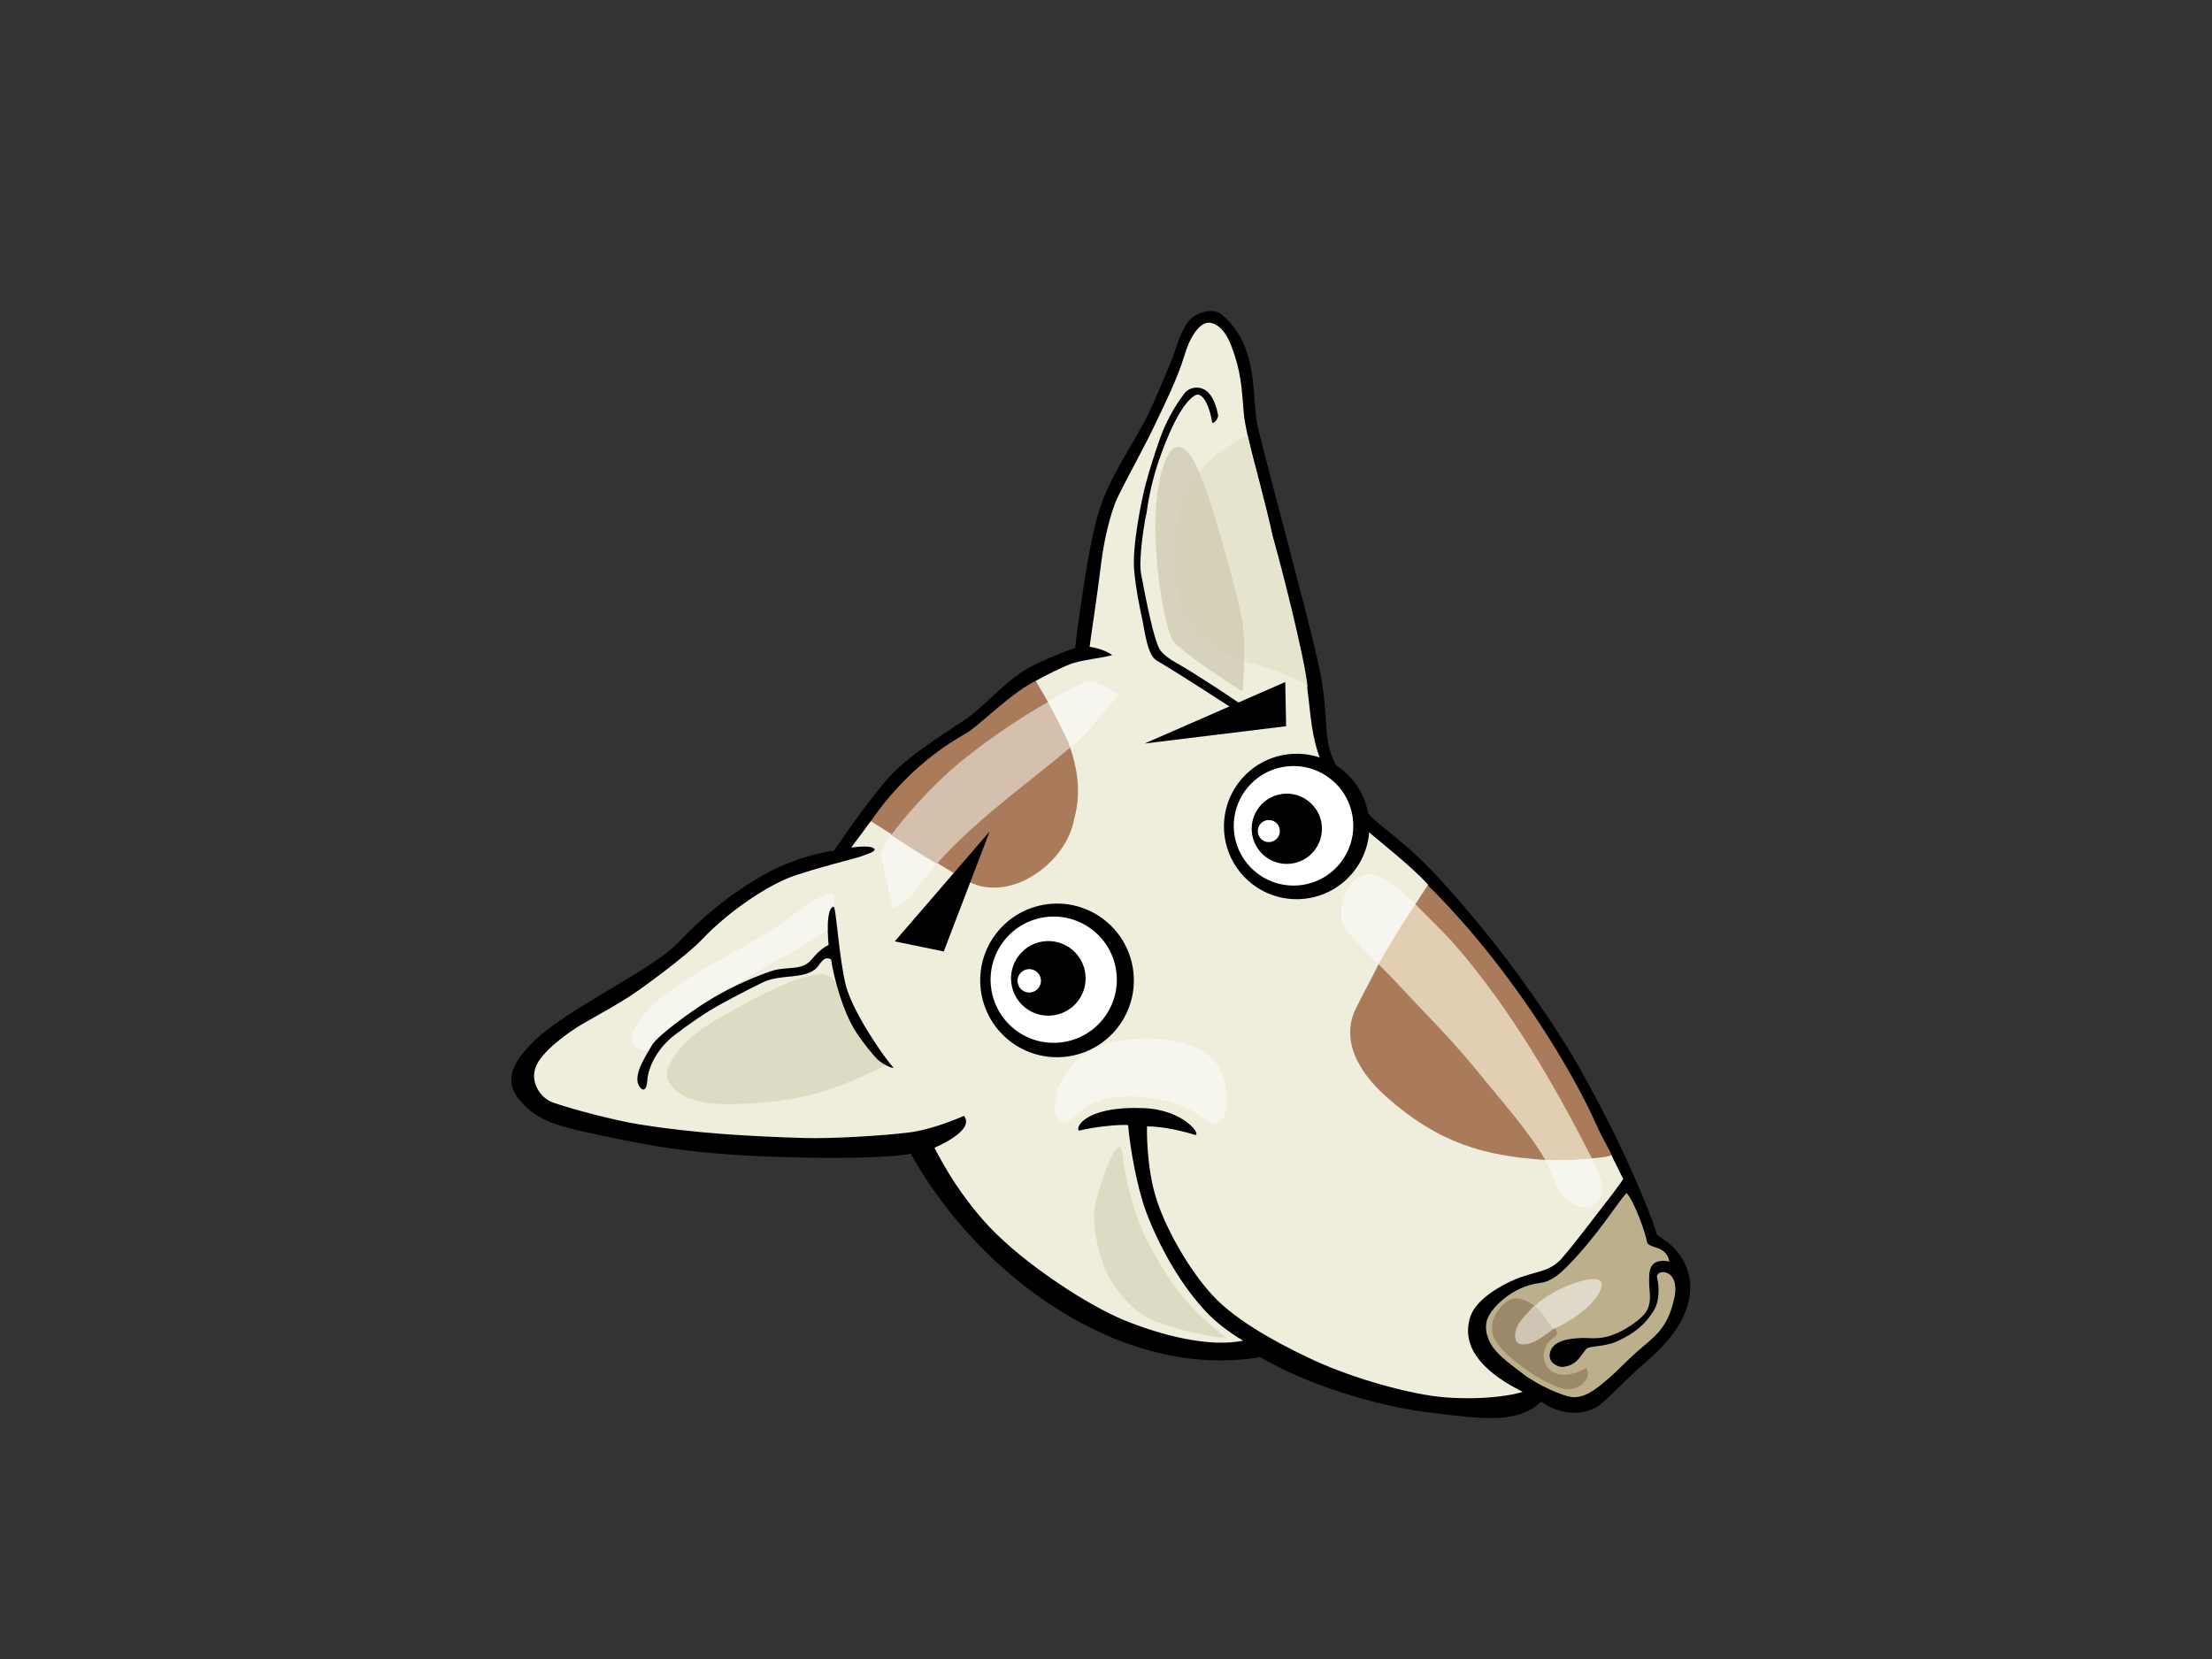 <?xml version="1.0" encoding="utf-8"?>
<!-- Generator: Adobe Illustrator 17.0.0, SVG Export Plug-In . SVG Version: 6.00 Build 0)  -->
<!DOCTYPE svg PUBLIC "-//W3C//DTD SVG 1.1//EN" "http://www.w3.org/Graphics/SVG/1.1/DTD/svg11.dtd">
<svg version="1.1" id="Layer_1" xmlns="http://www.w3.org/2000/svg" xmlns:xlink="http://www.w3.org/1999/xlink" x="0px" y="0px"
	 width="800px" height="600px" viewBox="0 0 800 600" enable-background="new 0 0 800 600" xml:space="preserve">
<rect x="0" y="0" width="800" height="600" fill="#333333" stroke="none"/>
<g>
	<path fill-rule="evenodd" clip-rule="evenodd" d="M455.777,490.82c16.295,9.692,41.393,17.614,61.205,20.034
		c19.816,2.424,31.488,4.182,40.514-3.963c4.401,3.524,12.463,5.874,19.593,2.204c3.119-1.607,12.08-11.383,17.398-15.855
		c6.661-5.626,14.811-13.81,16.51-23.997c0.658-3.963,0.439-9.026-2.643-14.09c-3.791-6.231-9.063-7.837-9.246-9.03
		c-0.349-2.282-8.145-22.457-18.056-41.614c-9.905-19.153-14.749-27.514-27.082-45.131c-12.327-17.617-23.995-31.268-32.805-40.956
		c-8.81-9.688-14.714-14.203-22.675-20.689c-5.9-4.805-13.55-16.616-16.511-23.561c-3.722-8.761-1.102-15.632-5.065-33.688
		c-3.965-18.053-17.708-68.13-22.015-86.087c-2.422-10.052,0.879-29.283-13.212-40.733c-2.979-2.42-9.308-0.853-11.894,2.64
		c-3.618,4.901-3.993,9.083-6.385,14.758c-2.31,5.463-6.629,16.092-9.469,21.353c-6.28,11.627-13.258,21.495-16.729,33.246
		c-4.405,14.967-8.368,48.659-8.368,48.659s-12.2,4.274-18.714,8.365c-6.511,4.111-14.236,12.511-19.597,16.517
		c-5.353,3.991-21.242,13.042-29.507,22.457c-8.299,9.461-19.367,25.975-19.367,25.975s-12.55,1.536-25.101,8.587
		c-12.552,7.048-22.238,15.193-31.484,24.881c-9.249,9.688-39.629,23.561-51.741,35.227c-12.113,11.669-9.249,18.056-3.303,23.777
		c5.944,5.725,12.77,7.487,27.521,10.569c14.753,3.082,30.38,6.603,62.75,7.707c32.367,1.104,46.021-0.442,49.101-1.1
		C354.493,462.196,406.019,499.192,455.777,490.82z"/>
	<path fill="#A97B5B" d="M509.59,313.765c6.928,6.217,19.593,18.431,35.153,39.179c15.562,20.756,27.081,41.501,31.694,51.871
		c4.607,10.374,6.914,12.098,6.914,15.558c0,3.461-31.696,26.505-68.001,12.101c-36.301-14.408-57.048-46.673-50.709-56.471
		C470.979,366.202,509.59,313.765,509.59,313.765z"/>
	<path fill="#A97B5B" d="M337.785,312.473c13.989-15.876,32.788-30.005,49.154-43.715c2.854,8.007,6.781,14.666,2.983,27.977
		c-3.802,13.297-19.195,28.603-32.317,26.059C349.185,321.17,341.091,314.408,337.785,312.473z M314.979,296.926
		c13.302-19.216,28.236-28.176,33.941-31.434c5.702-3.255,16.837-15.204,26.259-19.528c1.3,2.583,2.68,5.134,4.027,7.682
		c-10.665,6.333-20.312,13.99-29.593,22.097c-9.219,8.103-19.883,16.198-27.442,26.236
		C319.756,300.33,314.979,296.926,314.979,296.926z"/>
	<path fill="#EFEDDB" d="M449.607,484.876c-6.301-3.719-10.546-7.491-13.01-10.049c-8.621-8.92-16.927-22.73-22.171-36.791
		c-3.179-8.556-5.695-22.617-6.431-31.14c-2.472-0.283-11.671,0.481-17.833,2.02c-1.322-1.539,3.084-9.023,23.56-8.145
		c14.564,0.626,20.899,9.869,18.495,9.688c-10.567-3.301-17.391-3.082-17.391-3.082s-0.442,14.532,3.521,26.64
		c3.963,12.108,13.247,27.645,21.796,36.108c9.932,9.829,27.494,18.364,35.45,22.023c13.87,6.379,34.951,12.384,47.494,13.265
		c14.811,1.04,25.239-1.125,27.581-2.042c-7.377-3.758-23.507-12.787-18.933-27.082c2.031-6.348,10.992-11.354,15.933-13.453
		c7.409-3.16,12.623-2.608,17.042-7.597c4.959-5.59,12.745-16.12,17.868-22.652c2.555-3.27,4.492-6.164,4.492-6.164
		s-3.169-6.337-4.266-8.598c-0.791,0.212-1.562,0.417-2.357,0.612c-1.582,0.195-13.306,1.596-21.569,1.065
		c-21.639-1.38-38.382-5.853-57.541-22.886c-9.727-8.644-16.248-19.782-11.344-31.133c2.732-5.594,5.796-11.075,8.591-16.725
		c2.16-4.402,16.281-26.509,17.934-28.777c-5.911-6.712-21.095-18.491-25.101-22.118c-2.477-2.24-10.256-11.931-14.859-26.021
		c-2.673-8.195-2.816-17.313-4.182-25.861c-0.84-5.254-16.816-72.203-18.468-77.56c-1.143-3.719-3.74-14.861-4.046-18.64
		c-0.776-9.677-1.063-15.519-4.441-24.446c-2.501-6.578-5.628-8.294-7.768-8.598c-3.763-0.52-7.359,5.233-9.292,11.814
		c-2.505,8.531-7.772,18.841-10.263,24.191c-3.872,8.322-9.96,19.064-13.829,27.008c-2.822,5.764-5.153,16.864-5.904,23.126
		c-1.355,11.22-4.293,30.539-4.293,31.042c1.484,0.212,5.652,1.075,8.159,3.021c-4.117,1.182-7.933,1.157-14.125,2.898
		c-2.781,0.779-11.002,4.936-13.467,6.408c1.315,2.576,9.723,15.926,12.421,24.131c2.641,8.095,4.042,16.421,1.435,25.794
		c-2.721,16.007-23.812,31.512-39.636,21.906c-3.411-1.819-31.502-19.429-33.881-21.152c-1.778,2.501-7.156,9.61-7.156,9.61
		s6.33-0.969,8.145,0.22c1.81,1.182-3.777,2.541-5.13,3.17c-16.64,4.519-16.616,4.593-22.663,6.5
		c-10.006,3.156-24.713,13.219-34.343,23.392c-5.046,5.325-17.858,14.79-22.997,18.413c-6.291,4.437-13.442,8.191-20.312,12.186
		c-4.653,2.707-15.192,10.137-16.938,15.944c-1.736,5.803,2.266,10.923,6.385,12.384c6.004,2.133,21.677,6.383,31.394,7.94
		c19.478,3.128,39.42,4.299,59.24,4.89c10.977,0.336,29.866-0.952,37.914-1.964c9.023-1.132,18.109-5.237,20.104-6.022
		c4.333,5.329-10.64,11.492-10.64,11.492s7.261,15.416,20.036,28.84c12.773,13.431,35.464,28.218,48.669,33.596
		C419.889,482.895,437.163,487.417,449.607,484.876z"/>
	<path fill="#E6E4CD" d="M472.948,248.854c-0.879-10.569-10.417-47.377-12.658-54.904c-2.569-11.974-6.105-23.887-9.023-36.356
		c-6.65,2.834-13.32,7.667-17.681,13.099c2.113,4.529,3.813,9.67,4.674,12.596c3.726,12.635,7.722,25.812,10.578,38.759
		c1.244,5.559,1.29,11.28,1.074,17.005C454.821,240.54,472.697,245.822,472.948,248.854z"/>
	<path fill="#BCB08C" d="M569.227,505.328c5.07,0.06,9.737-4.48,12.432-6.712c3.048-2.533,6.188-5.998,9.807-9.238
		c6.59-5.888,11.459-8.241,14.027-19.691c2.512-11.213-7.046-11.011-6.165-7.49c0.879,3.528,0.732,8.46-1.031,11.453
		c-3.331,5.693-7.793,8.86-13.359,11.418c-4.722,2.172-10.234,1.585-11.287,2.852c-2.45,2.954-3.416,5.859-8.452,6.443
		c-1.458,0.156-5.419-1.362-4.656-4.986c0.982-4.667,6.988-5.275,11.57-5.477c1.806-0.082,5.051,0.453,8.766-0.386
		c5.656-1.27,13.385-6.563,14.926-9.865c1.543-3.308,0.72-6.649,0.658-8.807c-0.083-3.291-0.22-6.387,1.764-7.926
		c1.98-1.543,5.505-0.662,5.505-0.662s-0.223-2.424-2.422-3.963c-2.203-1.543-5.491-1.334-5.721-3.418
		c-0.225-2.088-4.409-14.415-7.347-17.419c-3.687,4.069-9.96,14.779-21.235,26.357c-3.349,3.457-6.458,5.774-9.915,6.171
		c-10.413,1.2-18.317,9.49-19.385,13.725c-1.251,5.067,2.192,9.493,2.336,9.684c2.903,3.874,7.524,6.928,11.024,9.677
		C555.522,500.558,565.543,505.289,569.227,505.328z"/>
	<path d="M451.814,260.082c-4.405-2.64-22.102-14.493-33.52-21.212c-3.285-1.929-4.265-10.449-5.028-14.125
		c-1.394-6.638-2.461-11.758-3.078-18.498c-0.798-8.598,2.677-25.511,4.128-31.031c1.316-5.014,3.227-10.88,4.948-15.894
		c2.134-6.192,5.34-12.147,9.099-17.03c1.932-2.523,5.684-2.781,8.128-0.775c3.291,2.711,4.074,8.899,4.074,8.899
		s-0.589,2.523-2.142,2.523c-0.768-5.421-3.395-11.797-6.388-9.872c-5.407,3.485-10.201,15.781-12.77,23.031
		c-2.123,6.001-3.913,13.831-4.563,19.266c-0.539,1.794-3.051,16.627-2.02,22.16c2.136,11.407,4.549,22.974,6.5,26.891
		c1.045,2.141,4.345,4.271,6.087,5.226c9.249,5.145,30.951,20.073,30.951,20.073S456.215,262.724,451.814,260.082z"/>
	<path fill="#E2CEB3" d="M562.971,419.574c4.2,0,8.448-0.212,12.752-0.612c-13.87-27.337-29.327-53.732-48.963-76.607
		c-3.22-3.761-10.339-10.788-14.84-15.3c-4.755,7.116-9.297,14.263-13.336,21.704c4.992,4.851,9.587,10.027,14.449,15.094
		c8.232,8.57,14.815,15.533,22.328,24.839c8.149,10.084,16.956,19.712,23.517,30.812
		C558.976,419.676,561.602,419.574,562.971,419.574z"/>
	<path fill="#F7F6EE" d="M558.879,419.503c5.518,0.187,11.135-0.004,16.844-0.542c0.973,1.907,3.995,7.646,3.607,11.33
		c-0.38,3.68-2.784,7.646-9.233,5.661C563.657,433.971,561.419,424.241,558.879,419.503z M499.013,317.069
		c3.963,1.674,9.339,6.404,12.908,9.985c-4.755,7.116-9.297,14.263-13.336,21.704c-3.197-3.117-8.446-8.124-12.352-13.502
		C482.333,329.871,487.885,312.363,499.013,317.069z"/>
	<path fill="#D5C0AE" d="M322.172,301.978c0,0,11.929-15.774,26.198-27.248c9.612-7.728,19.921-14.61,30.578-20.943
		c3.604,5.187,6.08,10.894,8.113,16.591c-16.363,13.725-34.275,26.201-48.269,42.074
		C333.139,309.147,322.172,301.978,322.172,301.978z"/>
	<path fill="#F7F6EE" d="M322.172,301.978c5.43,3.687,10.967,7.169,16.62,10.474c-1.032,1.164-2.031,2.346-3.022,3.556
		c-3.68,4.472-7.078,10.802-13.019,12.292l-4.172-19.16C318.579,309.14,320.44,304.278,322.172,301.978z M378.92,253.822
		c1.401-0.824,3.101-1.808,4.538-2.593c10.716-5.838,10.578-6.787,21.11,0.046c-6.312,7.232-10.028,12.84-17.506,19.103
		C385.028,264.681,378.92,253.822,378.92,253.822z"/>
	<path fill="#F7F6EE" d="M381.6,398.068c-0.924,6.5,1.663,11.51,9.601,3.581c7.936-7.933,33.094-6.16,43.438,2.427
		c10.348,8.584,11.084-10.204,6.075-18.42c-7.315-11.931-33.663-12.112-44.867-6.472C386.583,383.851,382.534,391.575,381.6,398.068
		z"/>
	<path fill="#9C896A" d="M553.969,496.769c-4.325-2.912-10.999-7.954-13.208-12.115c-3.852-7.25,2.771-13.785,6.059-14.875
		c6.388-2.13,19.154,11.609,15.669,13.548c-4.085,2.264-6.335,8.853-1.32,12.575c3.307,2.459,9.329,0.927,12.545-1.154
		c2.259,3.931-2.71,7.954-6.96,7.735C562.769,502.274,553.969,496.769,553.969,496.769z"/>
	<path fill="#CFC5B5" d="M548.365,480.616c-0.781,2.516-0.582,5.615,2.317,5.615c2.906,0,5.078-1.135,9.518-4.405
		c0.784-0.577,1.56-1.189,2.314-1.84c-0.079-0.11-4.531-5.566-7.462-7.929C552.257,474.98,549.134,478.097,548.365,480.616z"/>
	<path fill-rule="evenodd" clip-rule="evenodd" fill="#DEDBC4" d="M433.204,475.008c-8.358-8.446-14.603-18.682-19.04-27.779
		c-4.747-9.745-7.266-22.019-8.368-30.606c-1.1-8.584-10.222,16.156-10.13,23.116c0.094,7.363,2.38,17.624,6.39,23.781
		c3.919,6.022,8.504,11.266,15.192,14.093c9.905,4.182,28.619,7.484,25.539,5.502C439.704,481.133,433.204,475.008,433.204,475.008z
		"/>
	<path fill-rule="evenodd" clip-rule="evenodd" fill="#DEDBC4" d="M241.373,386.983c3.91-10.778,15.16-16.864,24.218-21.916
		c8.319-4.649,22.067-12.079,30.811-12.702c7.47-0.531,7.448,9.171,10.779,14.846c3.722,6.341,9.18,12.006,12.92,18.127
		c-7.951,4.03-16.416,7.72-24.989,10.109c-11.912,3.298-22.748,3.68-30.491,3.882c-6.36,0.152-17.3-0.655-21.674-6.557
		C241.784,391.197,240.59,389.159,241.373,386.983z"/>
	<path fill="#D7D2BC" d="M449.427,250.135c0.101-3.655,0.609-7.367,0.485-11.082c-0.642-19.726-9.745-51.28-16.326-68.359
		c-3.259-8.457-9.019-14.426-12.971-1.783c-6.601,21.028,0.426,57.986,3.492,62.607
		C427.164,236.145,449.427,250.135,449.427,250.135z"/>
	<path fill="#D5D0B8" d="M424.829,199.902c0.295,12.876,2.498,21.962,6.137,26.686c3.646,4.724,10.445,9.886,18.946,12.465
		c0.216-5.725,0.17-11.446-1.074-17.005c-2.855-12.947-6.852-26.123-10.578-38.759c-0.862-2.926-2.562-8.067-4.674-12.596
		C427.879,177.809,424.577,189.093,424.829,199.902z"/>
	<path fill="#F7F6EE" d="M228.816,376.873c1.545,4.264,7.354,3.124,7.545,3.103c3.715-5.028,8.563-9.476,13.435-12.982
		c1.76-0.927,21.716-15.045,32.209-20.087c4.876-2.339,19.339-11.938,19.873-11.97c0,0-0.442-5.721-0.097-9.741
		c0.601-7.03-15.443,6.362-21.106,10.105c-13.879,9.154-30.168,15.898-42.919,26.587C234.177,364.9,227.265,372.613,228.816,376.873
		z"/>
	<path d="M230.513,390.142c-0.195,2.923,3.183,6.709,3.584,0.743c0.404-5.966,4.52-12.391,9.619-16.333
		c5.095-3.945,11.358-8.325,17.035-11.418c5.674-3.092,13.906-7.388,16.253-8.325c5.81-2.325,13.513-0.817,17.807-4.253
		c1.937-1.55,2.882-5.268,5.782-3.532c0.396,3.018,1.663,8.471,3.126,13.014c3.213,10.003,6.429,13.991,6.88,14.684
		c1.833,2.732,4.84,6.397,6.282,7.954c2.321,2.516,6.786,4.112,6.134,3.343c-3.745-4.401-6.604-9.026-9.037-12.826
		c-1.254-1.96-6.687-11.054-8.127-17.026c-2.555-10.562-3.457-28.543-4.414-28.271c-3.082,0.881-1.813,13.067-1.76,13.87
		c-3.556,1.606-5.824,5.106-7.179,6.266c-3.559,3.046-8.522,1.362-13.944,3.297c-7.883,2.813-15.477,6.185-23.999,11.609
		c-3.485,2.218-16.411,11.167-18.77,15.091C231.608,384.987,230.706,387.223,230.513,390.142z"/>
	<path fill="#E0DAC9" d="M555.084,472.351c6.206-6.514,24.789-13.346,24.207-7.547c-0.585,5.803-11.208,13.424-17.628,15.862
		C561.663,480.666,558.015,474.725,555.084,472.351z"/>
	<g>
		<path d="M364.989,376.318c12.007,9.55,29.488,7.561,39.043-4.455c9.557-12.009,7.567-29.481-4.46-39.031
			c-11.986-9.55-29.463-7.554-39.033,4.447C351.001,349.286,352.987,366.757,364.989,376.318z"/>
		<path fill="#FFFFFF" d="M366.864,372.196c9.87,7.841,24.236,6.206,32.09-3.669c7.852-9.868,6.208-24.234-3.655-32.068
			c-9.866-7.858-24.232-6.217-32.078,3.645C355.381,349.968,357.009,364.337,366.864,372.196z"/>
	</g>
	<g>
		<path d="M370.737,364.401c5.829,4.628,14.327,3.673,18.961-2.172c4.635-5.813,3.676-14.305-2.157-18.948
			c-5.828-4.632-14.317-3.676-18.949,2.169C363.958,351.278,364.902,359.755,370.737,364.401z"/>
		<path fill="#FFFFFF" d="M369.606,358.046c1.817,1.462,4.483,1.15,5.943-0.679c1.474-1.84,1.157-4.504-0.672-5.958
			c-1.836-1.461-4.506-1.157-5.96,0.676C367.461,353.907,367.756,356.596,369.606,358.046z"/>
	</g>
	<g>
		<path d="M452.587,319.486c11.375,9.044,27.914,7.158,36.947-4.214c9.051-11.358,7.169-27.903-4.193-36.943
			c-11.375-9.037-27.919-7.165-36.963,4.203C439.337,293.893,441.225,310.435,452.587,319.486z"/>
		<path fill="#FFFFFF" d="M454.365,315.569c9.346,7.441,22.946,5.895,30.373-3.45c7.427-9.345,5.883-22.935-3.461-30.359
			c-9.341-7.438-22.939-5.895-30.365,3.442C443.484,294.555,445.032,308.153,454.365,315.569z"/>
	</g>
	<g>
		<path d="M457.477,309.671c5.493,4.38,13.484,3.467,17.854-2.024c4.374-5.491,3.464-13.495-2.038-17.844
			c-5.486-4.38-13.47-3.471-17.844,2.02C451.088,297.308,451.988,305.304,457.477,309.671z"/>
		<path fill="#FFFFFF" d="M456.401,303.698c1.718,1.366,4.237,1.072,5.61-0.644c1.366-1.727,1.099-4.253-0.637-5.619
			c-1.729-1.362-4.239-1.083-5.605,0.637C454.386,299.813,454.671,302.315,456.401,303.698z"/>
	</g>
	<polygon points="413.938,268.91 464.827,246.668 465.144,262.643 	"/>
	<polygon points="323.596,340.468 341.332,344.112 357.928,300.708 	"/>
</g>
</svg>
